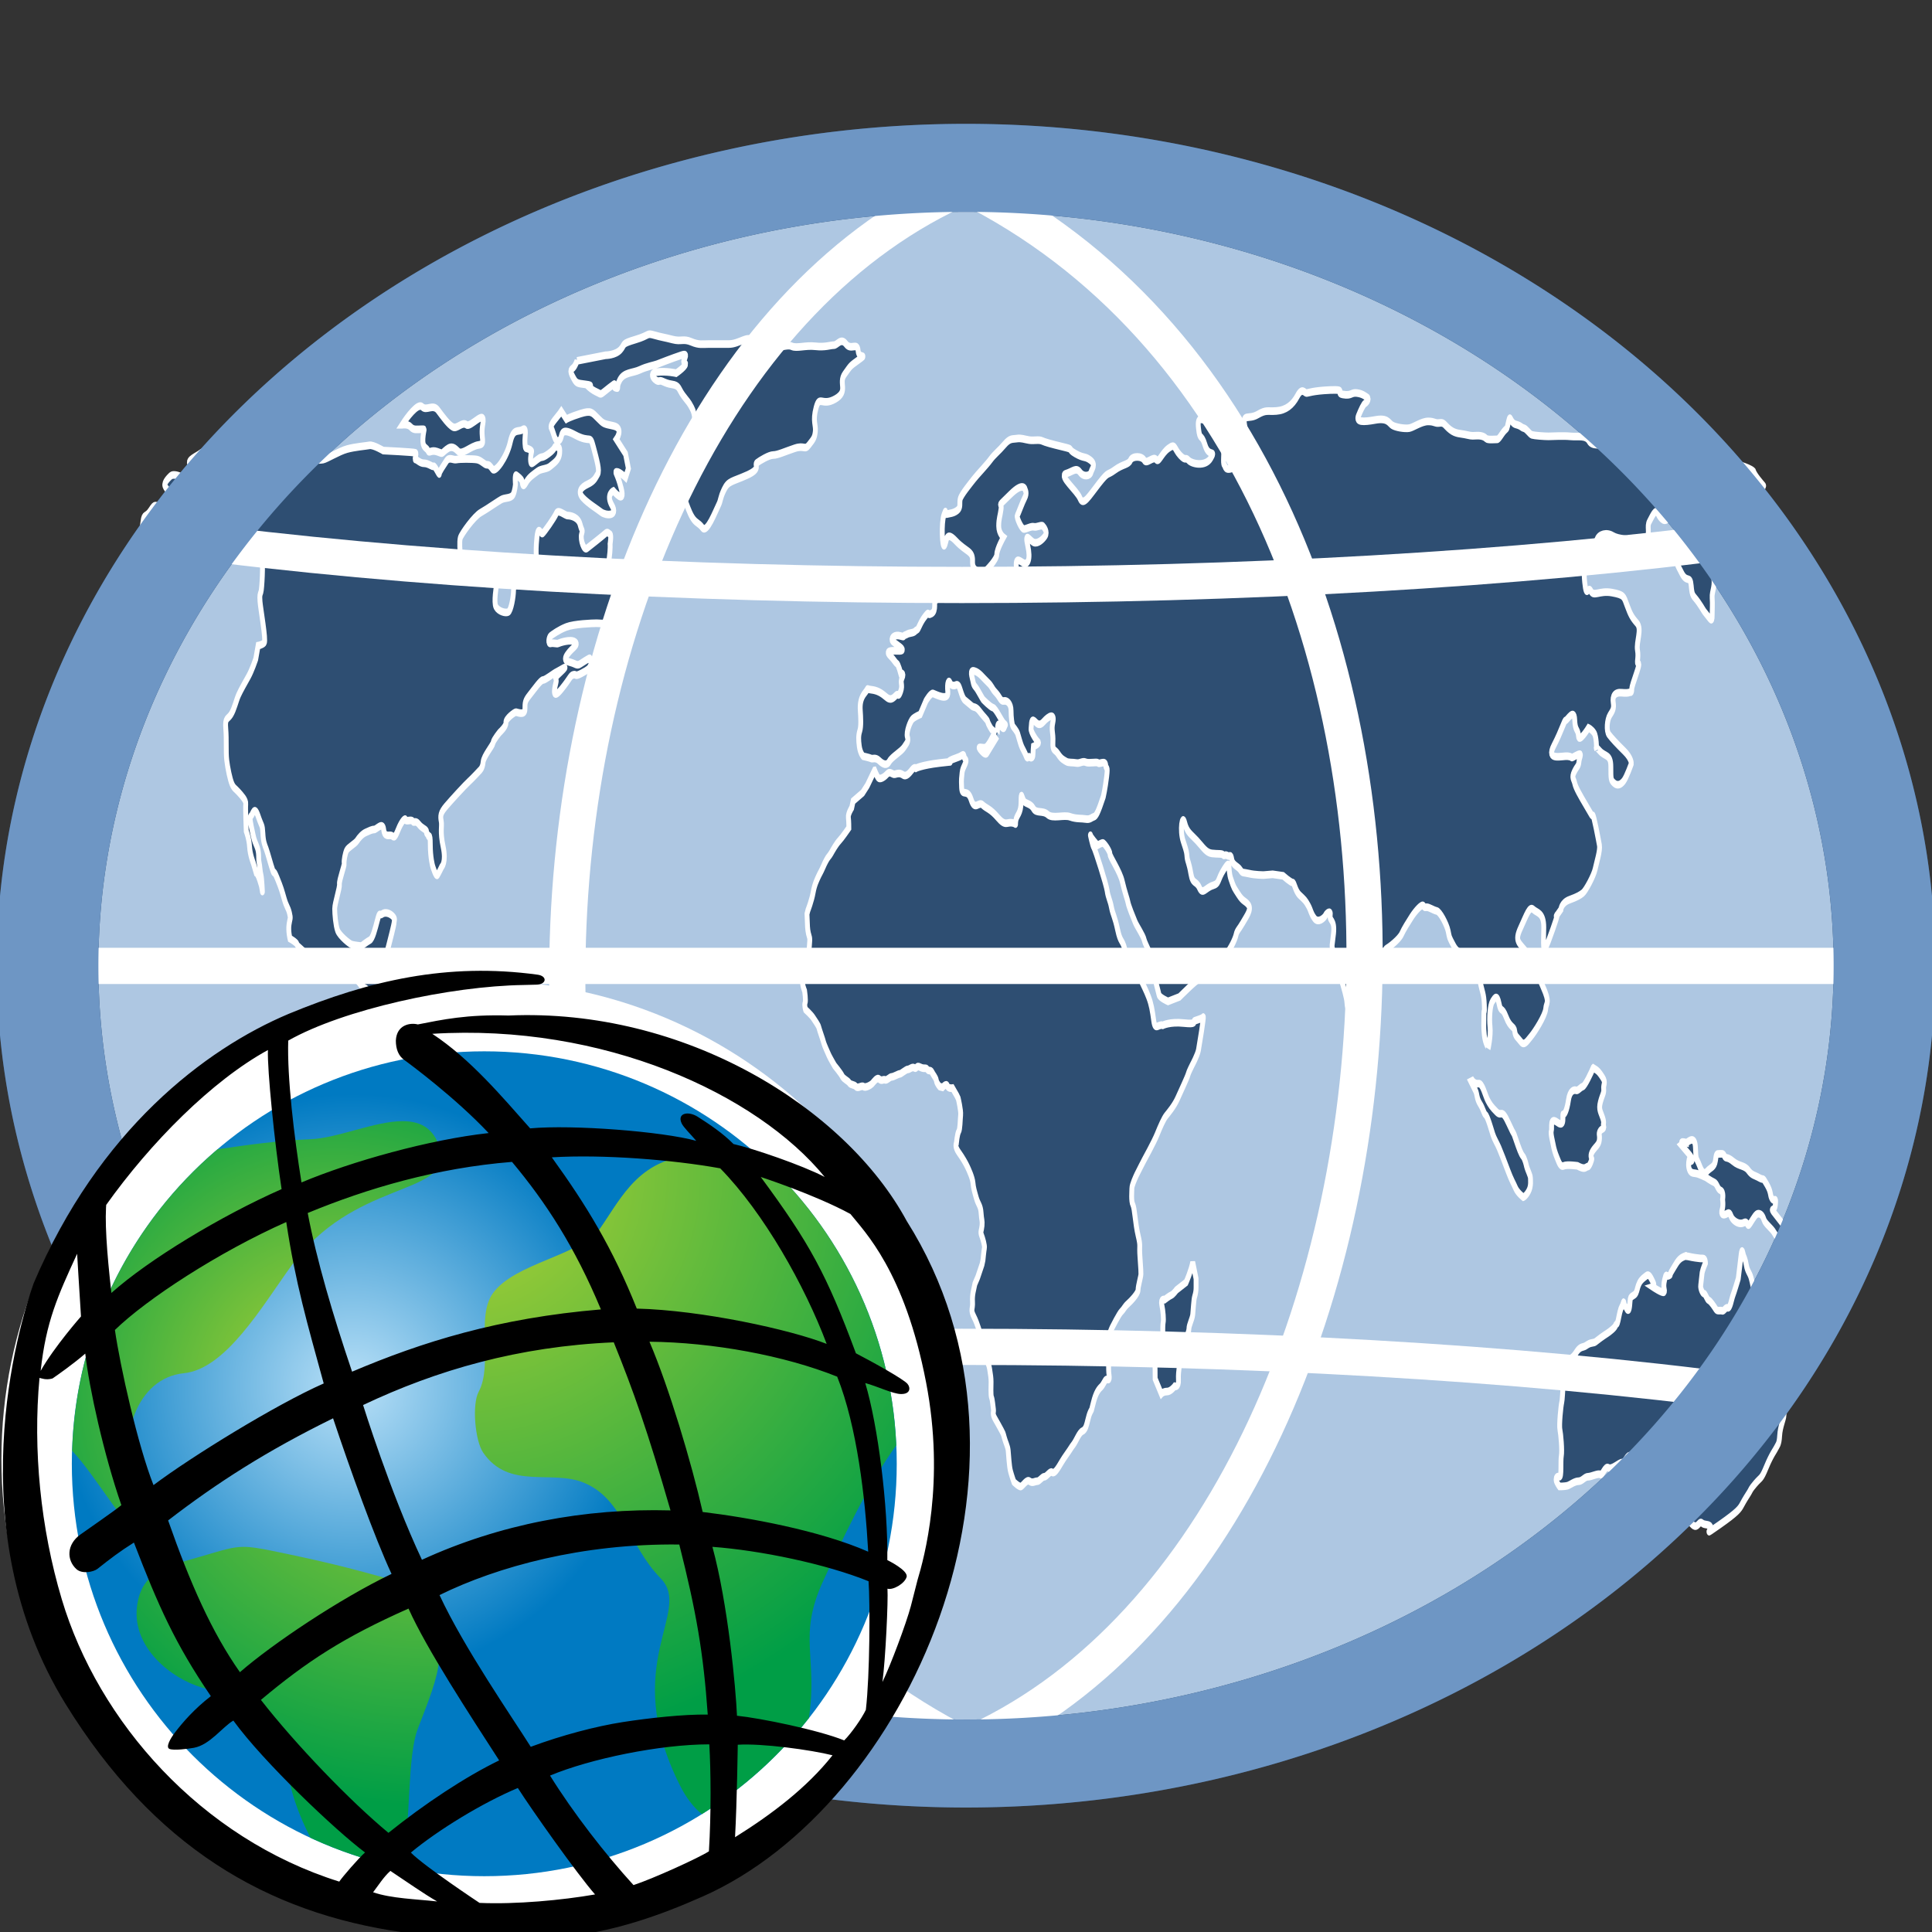 <svg height="24" width="24" xmlns="http://www.w3.org/2000/svg" xmlns:xlink="http://www.w3.org/1999/xlink">
<rect width="100%" height="100%" fill="#333333" stroke="none"/>
<radialGradient id="a" cx="236.692" cy="444.394" gradientUnits="userSpaceOnUse" r="75.696" spreadMethod="pad">
<stop offset="0" stop-color="#b9e0f7"/>
<stop offset="1" stop-color="#007ac2"/>
</radialGradient>
<linearGradient id="b">
<stop offset="0" stop-color="#b2d234"/>
<stop offset=".961" stop-color="#009e46"/>
<stop offset="1" stop-color="#009e46"/>
</linearGradient>
<radialGradient id="c" cx="232.48" cy="445.447" gradientUnits="userSpaceOnUse" r="92.866" spreadMethod="pad" xlink:href="#b"/>
<radialGradient id="d" cx="255.953" cy="439.385" gradientUnits="userSpaceOnUse" r="118.032" spreadMethod="pad" xlink:href="#b"/>
<radialGradient id="e" cx="264.607" cy="389.019" gradientUnits="userSpaceOnUse" r="156.016" spreadMethod="pad" xlink:href="#b"/>
<g transform="translate(0 -8)">
<g transform="matrix(.75 0 0 .75 -.001 9.498)">
<path d="m6.966 13.809a12.112 12.157 0 0 1 -12.112 12.157 12.112 12.157 0 0 1 -12.112-12.157 12.112 12.157 0 0 1  12.112-12.157 12.112 12.157 0 0 1  12.112 12.157z" fill="#aec7e2" stroke="#2e4e72" stroke-width="1.341" transform="matrix(1.256 0 0 1.087 22.465 -1.013)"/>
<g fill="#2e4e72" stroke="#fff" stroke-width="2.295" transform="matrix(.035 0 0 .055 2.351 3.538)">
<path d="m346.725 131.376l-3.377 4.501-2.25 2.251-4.501 2.475-.676 2.026c0 0-1.801 1.801-1.575 2.927.226 1.126.226 3.151.226 3.151 0 0-3.151 2.926-4.502 3.826-1.351.9-3.152 2.926-3.152 2.926 0 0-1.125 1.351-1.8 1.801-.675.449-1.8 1.8-2.701 3.151-.901 1.351-1.801 2.25-2.251 2.925-.45.675-1.801 2.251-2.476 4.727-.675 2.477-2.476 5.402-2.476 5.402l-.451 1.125c.226 3.827.225 4.502.676 5.853.45 1.35.901.899.45 3.826-.45 2.925-.45 4.051-.9 5.402-.45 1.349-1.801 3.825-2.25 4.952-.451 1.125.9 3.15.9 3.15 0 0 .676 2.927.225 3.602-.45.676.225 2.026.225 2.026 0 0 2.701 1.575 3.602 2.476.9.9 2.476 2.251 2.701 2.926.226.676 2.026 3.827 2.251 4.502.225.675 2.026 3.15 2.476 3.826.45.676 2.701 3.152 2.701 3.152 0 0 2.926 2.249 3.602 3.15.675.9 2.701 1.35 3.375 2.025.676.675 2.251.449 3.151 1.126.901.675 2.701-.451 3.602 0 .9.45 3.377-.45 4.052-.9.675-.45 2.25-2.025 3.376-1.351 1.125.674 1.8 0 2.701.225.899.225 2.25-.899 3.15-.899.901 0 3.151-.901 3.826-.901.676 0 2.927-1.352 3.828-1.352.899 0 2.025-.898 3.15-.449 1.125.449.675-.899 2.701-.225 2.026.674 2.701 0 3.376.674.676.676 1.577.002 2.252.902.675.899 1.8 1.574 2.025 2.475.224.901 1.575 1.802 1.575 1.802l1.351.224c0 0 1.802-1.35 2.251-.449.45.9 2.476.676 2.476.676l2.025 2.25.676.9c0 0 1.351 3.602 1.125 4.952-.225 1.35-.225 4.276-.9 4.951-.675.676-1.125 3.602-1.125 3.602 0 0-.901.9 1.125 2.701 2.026 1.802 3.377 3.376 4.052 4.275.676.901 2.477 3.378 2.7 4.953.226 1.575.676 2.475 1.577 4.501.9 2.026 2.025 2.251 2.25 4.503.226 2.25.675 2.251.45 3.825-.225 1.576-.9 1.801-.225 2.926.675 1.126 1.574 3.152 1.351 3.827-.225.675-.676 3.601-.676 3.601l-.45 1.351-2.025 3.828-1.351 2.024c-.45 1.575-1.35 3.151-1.125 5.402.224 2.251-1.125 2.25.675 4.5 1.801 2.252 2.7 4.728 3.826 6.754 1.126 2.025 1.801 4.051 2.025 5.401.226 1.351 1.126 1.802 1.576 3.602.449 1.801.675 2.7.675 3.826 0 1.125-.226 4.052.226 4.727.449.675.675 2.702.9 3.602.225.901-.676 1.126.675 2.702 1.351 1.575 2.251 2.475 3.151 3.601.9 1.126.675.675 1.351 2.251.675 1.575 1.575 2.477 1.801 3.826.225 1.35.449 4.726 1.125 6.302.675 1.576 1.575 3.152 1.575 3.152 0 0 2.477 1.575 3.377 1.35.899-.225 2.701-2.249 4.052-1.575 1.351.675 2.476 0 3.601 0 1.125 0 2.251-1.351 3.377-1.351 1.125 0 2.7-1.801 3.602-1.35.9.449 2.024-.452 3.15-1.577 1.126-1.124 1.801-2.024 3.826-3.825 2.026-1.801 1.801-1.802 3.151-2.927 1.351-1.126 2.702-3.602 4.277-4.052 1.575-.45 2.025-2.024 2.475-3.15.451-1.126.675-1.801 1.351-2.702.676-.899.225.228 1.351-2.7 1.126-2.927 2.478-4.051 3.603-4.727 1.125-.675 1.8-2.025 2.475-2.251.675-.226 1.801.675 1.351-1.351-.449-2.025 0-4.951-.449-5.626-.451-.677-1.127 1.574-.901-1.803.227-3.375 2.701-6.752 2.701-6.752 0 0 3.376-4.276 4.502-4.951 1.126-.675 1.35-1.35 2.927-2.251 1.574-.899 4.951-3.15 4.951-4.276 0-1.126 1.351-4.052 1.351-4.728 0-.675 0-1.35-.449-5.177-.451-3.825.449-2.926-.901-6.527-1.35-3.601-1.577-8.103-2.476-9.228-.901-1.126-.451-4.053-.451-4.952 0-.9 1.577-3.151 2.252-4.051.675-.901 3.601-4.503 3.601-4.503 0 0 4.501-5.176 6.077-7.651 1.576-2.477 3.151-4.727 4.276-5.627 1.126-.9 3.827-2.928 5.402-5.178 1.576-2.25 4.727-6.526 4.953-7.203.224-.674 2.024-2.925 2.024-2.925 0 0 2.476-2.927 2.927-4.502.449-1.576 2.699-10.354 2.249-9.904-.448.451-3.15.9-4.051 1.125-.899.226 1.352 1.125-5.177.676-6.526-.451-9.902.675-9.902.675-2.027-.451-3.602 1.8-4.278-1.351-.675-3.15-1.126-4.951-2.475-7.202-1.351-2.251-2.252-3.151-4.276-6.078-2.025-2.925-1.802-1.576-3.603-3.825-1.8-2.251-2.251-1.577-3.376-4.502-1.125-2.926-2.025-1.8-3.376-5.852-1.351-4.053-2.251-4.503-2.926-6.753-.676-2.25-1.575-2.927-2.026-4.952-.45-2.026-5.626-12.379-6.302-13.055-.676-.674-1.801-4.277-1.576-3.601.226.675 3.377 2.926 3.377 2.926 0 0 1.8-.676 2.476-.676.675 0 3.376 2.477 3.376 3.376 0 .901 4.729 5.178 5.853 8.329 1.125 3.151 2.478 5.402 2.701 6.302.223.9 2.476 4.502 3.377 5.853.899 1.351 3.825 4.051 4.275 5.402.45 1.351 4.728 5.852 4.728 8.778 0 2.926 2.024 6.752 2.25 7.652.226.9 4.276 2.027 4.276 2.027l5.403-1.351c0 0 8.102-5.178 9.003-5.178.899 0 8.104-3.376 8.104-3.376 0 0 2.925-2.7 4.95-4.275 2.026-1.576 4.277-4.501 4.728-5.853.449-1.351 1.35-1.575 3.15-3.602 1.801-2.026 4.277-4.051 2.702-5.402-1.576-1.35-2.477-.9-4.727-3.151-2.251-2.25-2.026-1.8-3.602-4.727-1.576-2.925.225-6.302-3.152-2.925-3.375 3.376-2.025 4.276-5.402 4.953-3.375.674-4.727 2.925-6.302.674-1.575-2.251-3.15-.9-4.052-4.277-.9-3.376-1.576-3.602-1.8-4.951-.224-1.351 0-1.351-1.801-4.728-1.8-3.376-.45-8.553.675-5.627 1.126 2.926 2.926 3.376 5.853 5.402 2.925 2.025 4.277 3.602 6.977 3.827 2.701.224 4.952 0 5.402.449.45.451.9-.224 2.026.225 1.126.451 1.574-.674 2.025 1.125.45 1.801 2.926 2.026 4.051 3.151 1.126 1.125 1.126.676 4.053 1.125 2.927.451 6.979.451 6.979.451l4.275-.226 4.952.449c0 0 3.603 2.026 4.502 2.026.9 0 1.125 2.477 3.376 3.827 2.251 1.351 2.701 1.575 4.051 3.151 1.353 1.576 1.126 2.251 2.926 3.826 1.802 1.577 4.729-.224 5.179-.898.448-.676 2.699-1.801 2.251 0-.451 1.8 2.249 1.124 1.574 5.402-.675 4.275-1.126 3.15 0 6.077 1.125 2.926 6.077 11.929 6.303 14.63.226 2.701 1.575 1.801 1.8 4.278.226 2.475 1.575 3.375 1.575 5.176 0 1.801 1.577 2.25 1.801 3.602.227 1.351 2.702.224 3.377 0 .676-.226 3.826-3.152 3.826-3.152 0 0 1.353-.449 1.126-2.701-.226-2.249 0-1.8 0-5.176 0-3.376-1.35-3.376-.675-6.751.675-3.376 2.475-5.403 2.926-6.978.45-1.575 2.251-4.276 3.15-4.502.9-.225 5.853-2.7 6.979-4.277 1.125-1.575 2.926-3.376 4.727-5.176 1.8-1.8 4.951-4.051 5.627-3.376.675.675.45.45 1.576.45 1.125 0 3.151.901 4.726 1.126 1.576.225 4.728 4.051 5.403 6.077.675 2.026.225 1.575 2.701 4.502 2.476 2.925 4.727 1.124 4.727 4.726 0 3.602 0 3.376 1.126 4.727 1.125 1.351 2.475-2.476 3.825-2.025 1.35.451 1.575-.45 2.7 3.151 1.125 3.602 1.8 3.602 2.027 7.203.224 3.601-.226.225-.226 3.15 0 2.927-.226 3.152.226 5.852.449 2.703 2.023 3.603 1.8 4.053 0 0 1.35-3.826.899-6.528-.448-2.7 0-6.526 1.126-7.651 1.125-1.127 2.252-2.251 3.151.675.901 2.925 1.351.675 3.376 4.051 2.027 3.377 3.827 2.7 4.052 4.276.225 1.576 1.353 1.802 2.926 3.151 1.576 1.351 2.926-.224 4.727-1.575 1.802-1.351 6.752-6.303 6.979-8.329.224-2.025 2.25-1.576-1.352-6.751-3.602-5.177-3.602-6.978-7.428-10.129-3.824-3.151-6.076-3.376-3.149-7.428 2.926-4.052 4.277-6.752 6.077-5.626 1.801 1.125 4.95.899 4.95 5.402 0 4.501-.9 9.453 2.251 4.051 3.151-5.402 4.728-8.553 3.826-7.651-.899.9 2.026-1.801 2.026-1.801 0 0 .226-2.026 4.053-2.926 3.825-.902 4.95-1.351 6.302-2.026 1.35-.676 5.177-5.178 5.852-7.203.675-2.026 2.476-5.627 2.026-7.202-.45-1.577-2.702-9.228-3.152-9.004-.449.226-.224.226-3.149-2.925-2.928-3.151-4.953-5.402-5.403-6.753-.45-1.351-1.576-1.576-.226-3.376 1.352-1.8 2.027-1.575 2.252-3.151.224-1.575 2.024-2.926-1.352-1.8-3.375 1.125-.9.451-3.826.226-2.926-.226-10.578 1.575-6.751-3.151 3.825-4.727 4.949-7.652 5.625-7.652.677 0 4.053-3.827 4.277-.226.226 3.601 1.575 2.7 1.801 4.951.226 2.251 4.727-2.475 4.727-2.475 0 0 1.575.45 2.7 1.575 1.126 1.125 1.126 4.727 1.126 4.727 0 0-.9-1.126 1.576.675 2.477 1.802 5.176.9 5.176 4.727 0 3.826 0 4.052 1.576 4.952 1.577.9 3.15.451 4.503-.675 1.35-1.125 3.6-5.177 3.6-5.177 0 0 .225-1.576-3.376-3.827-3.601-2.25-5.852-3.825-7.201-4.951-1.352-1.125-.901-4.501.448-5.853 1.353-1.351 2.026-2.026 1.576-3.826-.451-1.802.676-3.152 4.052-2.927 3.376.226 4.051-.224 4.051-.224 0 0 .677.449.677-.901 0-1.35 4.275-7.653 3.149-7.653-1.125 0 .228-1.575-.45-4.051-.675-2.477 2.251-6.302-.224-8.103-2.476-1.801-3.152-2.702-4.727-5.402-1.575-2.702-1.352-3.151-7.203-3.827-5.852-.675-8.553 1.351-9.904-.449-1.351-1.801-2.025 2.7-2.925-2.702-.9-5.402 1.351-9.004 1.351-9.004 0 0 3.601-2.25 4.5-3.826.9-1.576 4.501-2.251 7.43-1.125 2.926 1.125 7.201.9 10.804 1.577 3.601.674 3.376 2.925 5.177 0 1.8-2.928 0-4.277 1.35-5.853 1.352-1.576 2.926-4.052 4.051-2.477 1.125 1.577 3.379 3.151 5.18 1.125 1.8-2.025 2.475-2.25 2.475-2.25l.898.901c0 0 2.026-1.127 2.026.898 0 2.027 2.027 4.278.901 5.853-1.127 1.577-2.7 1.351-2.7 5.177 0 3.828 0 3.152 2.474 6.304 2.477 3.15 4.052.449 4.502 3.826.451 3.376.899 2.702 3.377 4.952 2.476 2.25 2.024 2.25 3.826 3.601 1.801 1.351 2.702 2.702 2.702.451 0-2.251.225-3.376 0-5.402-.227-2.025 1.801-3.602.448-6.978-1.35-3.376-.224-3.151-2.925-5.627-2.702-2.475-4.503.451-5.401-3.151-.901-3.601 4.275-5.177 5.627-5.627 1.35-.449 3.374-3.151 3.824-1.35.451 1.8-3.375 8.328 3.153 1.35 6.526-6.977 3.601-4.051 3.601-4.051 0 0 3.376-.45 4.051 0 .674.451 2.478-2.026 1.8-1.8-.675.226-7.2-3.602-7.2-3.602l-4.729-2.7c0 0 1.577-1.126 2.702-.9 1.126.225 1.352-2.251 2.478-2.477 1.125-.225 8.777 1.577 10.354 2.477 1.575.9 7.201 1.125 6.525.675-.675-.451-4.275-3.151-4.501-4.052-.224-.9-8.103-2.701-10.578-2.476-2.477.224-4.726.899-6.752.224-2.027-.675-4.952-2.476-6.528-2.476-1.575 0-21.382-3.826-22.282-3.601-.9.225-2.252 4.501-2.927 3.826-.675-.675-1.8-.676-4.953-1.576-3.149-.9-7.427-1.576-13.055-2.025-5.626-.45-9.451.45-11.027-1.351-1.576-1.8-4.951-1.125-8.778-1.351-3.826-.224-8.328 0-10.354 0-2.026 0-6.751-.224-7.877-.45-1.126-.226-2.476-1.801-3.826-2.025-1.352-.226-1.127-.675-3.827-1.125-2.701-.451-2.476-3.376-3.376-.901-.9 2.477-.451 1.801-1.801 2.701-1.351.901-2.701 2.701-3.602 2.701-.899 0-4.5.225-5.177-.225-.676-.45-1.801-.9-4.052-.9-2.251 0-2.251.224-5.177-.226-2.926-.45-5.177-.226-7.878-1.575-2.701-1.351-2.701-2.251-4.952-2.026-2.249.226-2.249-.45-5.402-.45-3.15 0-6.976 1.801-9.003 2.026-2.024.225-6.526-.226-8.102-.901-1.577-.675-2.026-2.25-7.879-1.576-5.852.676-9.228.676-8.103-1.125 1.126-1.8 2.476-3.601 3.151-3.826.676-.225 2.25-1.35 1.124-1.8-1.124-.451-2.25-1.125-4.95-1.351-2.702-.225-2.478.9-6.528.45-4.051-.45 2.251-1.575-6.076-1.35-8.328.226-10.354.9-11.254.9-.901 0-2.027-1.8-4.277.9-2.251 2.701-5.404 4.276-9.904 4.501-4.501.226-4.727-.45-9.002 1.125-4.277 1.575-6.979-.45-6.078 3.151.899 3.601 2.026 4.952 2.026 5.627 0 .675-2.026 5.177-4.501 2.476-2.478-2.701-6.979-13.28-4.953-6.077 2.025 7.202 6.526 9.679 2.251 10.804-4.276 1.125-3.828-.45-4.503-.901-.674-.45 0-3.601-.225-5.402-.226-1.8-.675-2.926-1.575-3.826-.899-.901-.676-2.251-2.476-2.701-1.801-.45-.225-1.351-3.151-1.351-2.926 0-5.401-1.801-4.726 2.251.674 4.051 1.349 1.351 3.149 5.177 1.8 3.826 5.177 1.125 2.702 3.826-2.476 2.701-9.003 1.801-10.579.676-1.576-1.126-1.125.45-4.053-1.576-2.926-2.026-2.024-3.602-5.4-2.026-3.376 1.576-4.502 4.502-5.853 3.376-1.351-1.126-4.501 1.575-5.627.226-1.126-1.351-5.628-1.351-6.527 0-.901 1.35-3.602 1.125-7.428 2.926-3.826 1.8-2.702.224-7.428 4.051-4.728 3.826-7.429 6.977-9.003 4.501-1.576-2.475-10.13-6.752-6.753-7.428 3.377-.675 4.952-2.025 6.753-.45 1.801 1.575 4.728 1.126 5.176 0 .45-1.126 2.477-2.251-.225-3.601-2.701-1.351-2.926-.451-7.202-2.026-4.277-1.576 0-1.125-5.853-2.026-5.852-.9-8.329-1.35-9.904-1.8-1.574-.45-3.826 0-6.076-.225-2.252-.225-3.826-.675-5.853-.45-2.025.225-3.15-.225-5.852 1.801-2.702 2.026-4.728 2.926-6.528 4.501-1.8 1.575-6.526 4.727-7.877 5.853-1.351 1.125-6.078 4.726-6.528 6.077-.45 1.351.45 2.476-1.351 3.376-1.801.9-3.601.9-4.952 1.125-1.351.225 0-2.026-1.351.225-1.35 2.251-.9 10.354.225 9.228 1.125-1.126.45-4.726 5.402-1.349 4.952 3.375 8.104 2.925 7.878 6.076-.225 3.151 3.376 2.926 3.826 3.602.45.674 2.701-.901 2.701-.901 0 0 4.952-3.151 4.952-4.726 0-1.576 3.151-5.177 3.151-5.177 0 0-2.252-1.125-2.252-3.376 0-2.25.677-2.927 1.126-5.178.45-2.25-2.476.001 4.277-4.277 6.751-4.276 7.202-1.349 7.202-1.349 0 0 .899.9-.226 2.25-1.125 1.351-3.151 4.953-3.601 5.402-.451.451 2.026 4.052 3.15 4.052 1.126 0 3.377-.901 4.728-.676 1.351.226 3.601-.674 4.276-.224.676.45 2.251 1.8 1.125 2.926-1.125 1.125-3.602 2.475-5.401 2.026-1.802-.449-4.503-3.602-2.927.9 1.576 4.502-.225 5.627-1.576 5.402-1.349-.225-4.276-2.475-3.826.901.451 3.375-2.925 5.626-3.601 5.626-.676 0-2.025-.225-2.025-.225 0 0-2.027-.226-3.151-.226-1.126 0-3.377 1.125-4.052 2.026-.676.9-1.576.226-2.701.226-1.125 0 0-1.351-2.251-1.801-2.25-.45-3.601-.9-4.951 0-1.351.9-3.376 1.35-4.277.675-.9-.675.451-2.252-1.351-1.35-1.8.9-3.151 3.376-3.826 3.602-.675.224 2.026 0-.675.224-2.701.226-3.826.902-5.177 1.351-1.351.451.45 3.151-2.026 4.051-2.476.9-.674-1.125-3.151.9-2.476 2.027-2.927 3.827-3.826 4.052-.901.226-.675.675-2.701.9-2.026.225-1.8.45-2.927.675-1.125.225.226.676-2.25.225-2.477-.45-4.277.451-3.827 1.351.45.9 8.778 3.376 2.476 3.151-6.302-.225-4.276.9-2.926 1.8 1.351.9 2.025 1.8 2.701 2.026.676.225 1.8 2.927 1.8 2.927 0 0 1.801-.226.676 1.35-1.125 1.576.45 2.026-.676 4.052-1.125 2.026-1.125.675-2.025 1.125-.9.449-2.251 2.026-4.728.675-2.476-1.351-4.275-2.026-7.202-2.25-2.926-.226-.901-.675-2.926.899-2.026 1.577-2.476 3.377-2.25 5.402.225 2.025.45 4.727-.226 6.078-.675 1.35-.675 2.701-.226 4.727.451 2.025 1.802 2.927 1.802 2.927 0 0 3.151.449 3.826.675.675.225 2.026-.45 3.826.674 1.801 1.126 3.602 1.577 4.727.226 1.125-1.35 5.627-2.926 6.979-4.276 1.35-1.351 2.25-1.8 1.575-3.151-.675-1.351 1.351-4.727 2.476-5.402 1.125-.675 3.601-1.351 3.601-1.351l2.701-4.051c0 0 2.251-2.477 3.376-2.251 1.125.225 7.427 2.477 6.978-.449-.45-2.927.45-3.827 1.125-2.702.675 1.125 2.476.675 2.476.675 0 0 .9-.449 1.575.226.675.674 1.575 3.602 2.926 4.276 1.351.676 2.476 1.351 3.377 1.8.9.451 1.801 0 3.602 1.576 1.8 1.576 3.601 2.477 3.825 3.151.227.675 1.802 2.251 1.802 2.251 0 0 1.575.45 1.125 1.351-.45.9-2.7 3.602-3.826 4.051-1.126.45-4.051-.451-2.926.45 1.124.9 2.701 2.026 3.376 1.35.676-.675 4.951-5.177 4.951-5.177 0 0-.225.225 0-1.126.226-1.349 0-2.925 1.126-2.25 1.125.676 1.801 1.576 2.251.676.45-.901.9-.45-.226-1.125-1.126-.676-3.826-4.502-5.177-4.727-1.351-.226-4.728-2.477-4.728-2.477 0 0-.674-.675-2.25-2.475-1.576-1.801-2.025-1.351-2.477-2.927-.449-1.575-1.801-3.601.676-3.151 2.477.45 4.051 2.025 6.302 3.376 2.251 1.351 1.802 1.8 3.827 3.151 2.025 1.351 2.252 2.702 3.826 2.477 1.575-.225 3.377.9 3.377 2.926 0 2.026.449 4.276.899 4.727.451.451 1.8 1.351 2.251 2.251.45.9 1.351 3.151 2.025 4.051.676.9 1.351 1.576 2.026 2.702.675 1.125.9-.226 1.575.225.676.45 1.576.224 1.576-.676 0-.9.224-2.476.224-2.476 0 0 3.153-.9 2.253-1.351-.901-.45-3.603-3.151-3.377-4.051.225-.9 0-2.7 1.124-2.475 1.126.224 2.252 2.25 4.728.449 2.476-1.801 5.402-2.701 4.501 0-.899 2.701.227 3.15 0 6.077-.224 2.927.902 2.026 2.478 3.602 1.575 1.576 2.7 1.802 3.825 2.251 1.126.451 2.926.226 4.728.451 1.801.225 2.926-.676 4.502-.225 1.574.45 5.176-.226 5.852.225.676.45 3.377-.9 3.601.675.225 1.576 1.126-.225.451 3.376-.675 3.601-1.576 6.077-1.576 6.077-2.476 4.727-3.376 5.853-4.502 6.078-1.124.225-1.8.9-3.825.675-2.026-.226-4.502 0-7.428-.675-2.926-.676-8.329.675-10.579-.676-2.251-1.35-5.402-.225-6.754-1.8-1.35-1.576-3.6-1.351-4.501-2.251-.9-.9-1.35-3.375-1.35.226 0 3.602-2.026 3.826-2.476 5.627-.451 1.8.674.9-1.802.675-2.476-.226-3.151 1.125-6.752-1.575-3.602-2.701-5.402-2.701-7.202-3.827-1.802-1.126-3.602 2.025-5.402-1.575-1.801-3.602-4.277-.676-4.502-3.602-.225-2.927 0-2.7.225-4.501.227-1.801 2.701-3.376 1.576-4.051-1.126-.675-.226-1.801-1.801-1.125-1.576.675-3.826.9-5.627 1.575-1.801.676 4.051 0-4.727.676-8.778.675-11.255 1.575-11.255 1.575 0 0-.675-.45-1.801.45-1.125.9-2.701 2.251-4.276 1.576-1.575-.676-2.476-.451-3.826-.225-1.351.225-2.25-1.125-3.826 0-1.576 1.124-3.376 1.575-4.052 1.124-.677-.456-1.803-2.256-1.803-2.256z"/>
<path d="m497.305 279.479c-.675 2.477-3.151 6.077-3.151 6.077l-4.503 2.251c0 0-1.573 1.351-2.475 1.576-.9.224-3.151 1.351-3.151 1.351 0 0-2.025-.451-1.351 1.574.675 2.026.901 4.503.675 5.177-.224.676-.224 2.027-.224 3.828 0 1.8-.675 4.05-1.801 4.5-1.125.451-2.251.901-2.026 2.477.226 1.576.226 6.302.226 6.302l2.927 4.502c0 0 .9-.675 2.701-.675 1.799 0 3.601-1.574 3.601-1.574 0 0 2.027.448 1.8-2.026-.225-2.477.902-5.402.675-6.078-.224-.675 2.027-3.602 2.027-4.276 0-.676 2.251-3.825 2.251-4.952 0-1.125 1.575-2.926 1.8-4.275.225-1.352.45-4.502.9-5.402.451-.9.676-1.801.676-2.701 0-.9 0-2.701 0-2.701z"/>
<path d="m673.544 309.866c-.675.899-1.125 10.579-1.575 11.704-.45 1.125-1.351 6.978-.899 8.327.449 1.352 1.124 6.303.675 7.879-.451 1.575.225 6.527-.902 6.302-1.124-.226-1.573.226-1.573.9 0 .676 1.573 2.025 1.573 2.025 0 0 2.703.001 3.828-.225 1.125-.225 3.376-1.351 5.177-1.351 1.801 0 2.927-1.351 4.501-1.351 1.576 0 4.953-1.124 5.853-.675.9.449 2.25-2.701 3.826-2.025 1.576.675 4.953-1.576 6.528-1.576 1.574 0 2.251-2.477 4.052-2.025 1.8.45 5.177-.9 6.753-.227 1.573.677 4.051-2.25 5.176 0 1.126 2.252 4.503 3.152 4.503 4.277 0 1.125-.228 3.602-.228 3.602l2.702-.226c0 0 4.275-2.701 4.952-2.701.675 0 2.251-2.25 2.251-1.124 0 1.124-1.352 3.602-1.801 4.726-.45 1.126.449 2.477.449 2.477 0 0 2.253 1.125 1.352 3.15-.901 2.026.224 1.577 0 3.151-.226 1.576 0 .9.898 1.8.902.901 2.479 2.479 3.828 2.252 1.352-.226 1.8-1.575 2.926-.9 1.125.675 3.375.225 4.05 1.126.678.899-4.275 3.15 4.278-.675 8.553-3.828 9.451-4.728 10.577-6.079 1.129-1.35 2.479-2.7 3.377-3.601.901-.9.227-.675 2.926-2.701 2.701-2.025 2.701-1.125 5.179-4.952 2.476-3.825 4.275-5.176 4.727-5.852.45-.676 1.35-.9 1.575-3.603.225-2.7 2.025-5.176 2.025-6.076 0-.899.675-2.249.45-3.826-.225-1.576.901-3.825-.45-6.076-1.351-2.252.675-3.15-1.351-4.053-2.026-.9-3.376-.449-3.826-2.025-.451-1.576-2.252-1.351-2.927-5.627-.675-4.276-3.376-4.728-3.376-4.728 0 0-2.701-1.125-2.026-1.574.677-.451.901-3.603.677-4.503-.226-.9-.226-2.926-.9-4.275-.675-1.352-1.126-3.151-1.801-4.728-.675-1.575-1.8-2.026-2.251-3.826-.451-1.8-1.126-2.477-1.35-2.926-.227-.45-.678-2.7-1.126-.226-.45 2.476-1.352 7.202-1.352 7.202 0 0-1.801 3.828-2.476 4.953-.675 1.124-1.35 4.051-2.475 3.825-1.126-.225-1.803 1.127-2.701.9-.901-.226-2.251.226-2.926-.449-.675-.676-2.476-2.476-3.377-2.702-.9-.224-1.575-2.024-2.251-2.024-.677 0-1.801-1.577-1.575-2.477.224-.9.449-2.925.675-3.826.224-.9 1.576-2.927 1.576-2.927 0 0 0-1.35-1.126-1.35-1.125 0-1.351 0-3.827-.226-2.475-.226-3.149-.45-4.052-.45-.898 0 .902-.45-1.575.225-2.475.677-3.601 2.477-5.177 4.053-1.573 1.575-.224 1.124-1.573 1.575-1.353.451-1.126-1.126-2.027 1.351-.901 2.476.451 3.15-.227 3.601-.675.451-5.4-1.575-5.4-1.575 0 0 1.125-.226.224-1.351-.899-1.126-1.8-2.7-3.149-2.025-1.353.675-2.479 1.126-3.377 2.251-.901 1.125-.901 2.025-1.576 2.925-.675.9-2.475.9-2.701 1.801-.225.901-.225 3.151-.899 3.376-.675.226-.9-.898-1.575-1.124-.675-.225-.451-2.026-.9-.9-.45 1.125-.9.899-1.575 2.7-.677 1.801-.901 3.377-1.576 3.602-.675.226 0 .45-2.027 1.576-2.024 1.125-2.475 1.125-5.4 2.476-2.925 1.351-2.25 1.351-4.276 1.575-2.025.226-2.477.901-3.827 1.126-1.352.225-2.25.449-3.602 1.8-1.35 1.351-2.475 1.8-3.375 2.026-.9.226-1.805 1.127-1.805 1.127z"/>
<path d="m686.823 220.958c-.899 1.352-3.825 5.402-4.95 5.628-1.126.224-2.252 1.351-3.152 1.125-.9-.226-2.926 0-3.601 2.926-.675 2.926-1.801 4.502-2.478 4.276-.675-.225 1.125 4.276-2.7 2.477-3.825-1.801-2.475 1.576-2.926 2.477-.45.899.675 3.376.9 4.276.227.9.9 2.476 1.801 3.825.9 1.351 1.575 2.926 3.151 2.478 1.576-.452 6.526 0 6.526 0 0 0 1.803.675 2.927.675 1.125 0 1.351-.45 2.025-.45.674 0 2.025-2.252 1.801-2.476-.225-.227-.899-.901.45-2.252 1.351-1.351 2.926-1.8 3.152-3.376.225-1.575-.45-1.575.225-2.477.675-.9 2.25-.673 1.801-1.575-.451-.9.449-.675-.451-2.477-.899-1.8-2.026-2.476-1.126-4.727.901-2.25 1.803-2.701 1.577-4.051-.226-1.352 1.125-1.801-.451-3.377-1.574-1.574-2.25-2.025-3.376-2.477-1.125-.448-1.125-.448-1.125-.448z"/>
<path d="m730.939 243.467c.902-.225 4.052-2.476 4.278 1.576.225 4.051.448 2.925 1.801 5.176 1.35 2.251 2.248 2.928 3.824 1.802 1.575-1.127 3.376-1.127 3.826-3.151.451-2.026.451-2.026 1.801-2.026 1.353 0 1.801-.225 2.479.677.674.898 1.122-.002 4.05 1.574 2.926 1.576 5.401 1.124 7.204 2.701 1.801 1.575 2.701 1.352 5.176 2.251 2.476.9 1.35-.45 3.601 2.026 2.252 2.475 1.353 3.15 2.476 4.276 1.125 1.125 2.027-.901 1.576 1.8-.451 2.701-3.601 0 1.126 3.825 4.726 3.828 5.402 4.504 6.976 5.628 1.577 1.126 2.702 2.477 1.353 2.477-1.353 0-5.628 0-6.077-.676-.451-.675-2.476-1.126-3.828-2.701-1.349-1.574-4.275-2.701-4.949-4.051-.677-1.352-1.577-1.801-2.702-1.801-1.125 0-2.25 1.35-3.827 2.926-1.576 1.575-.898-.899-2.926-.225-2.027.676-4.275-.226-5.402-1.126-1.126-.9-.899-2.25-2.699-1.575-1.803.675-2.926.225-2.251-1.125.675-1.352.224-3.152.224-3.152 0 0 .677-2.251-.898-2.7-1.576-.449-1.576-2.025-3.152-2.477-1.577-.449-4.051-1.575-4.051-1.575 0 0-.225 0-.901-.225-.675-.226-.675-.226-2.476-.675-1.8-.451-3.152-.002-4.051-1.126-.902-1.125-.451-2.701-.451-2.701 0 0 3.601.45 0-2.251-3.601-2.7-3.601-2.7-3.601-2.7 0 0 .448-.226.224-.676-.227-.452 2.247 0 2.247 0z"/>
<path d="m629.653 224.784c0 0 1.125 1.127 2.926.901 1.8-.226 3.149 3.601 4.277 4.951 1.124 1.351 1.801 2.026 4.276 3.602 2.475 1.575 2.25-1.351 5.627 3.376 3.376 4.726 1.8 1.801 3.376 4.726 1.575 2.929 2.476 4.503 3.376 5.18.899.675 1.576 2.474 1.802 3.15.224.675 1.799 2.7 1.799 3.376 0 .675.451 2.476-.899 4.051-1.351 1.576-2.477 1.801-2.477 1.801 0 0-2.701-1.351-3.601-2.701-.901-1.35-2.025-2.476-3.602-5.176-1.575-2.702-3.376-5.628-4.276-6.978-.9-1.352-2.251-2.703-2.926-4.052-.675-1.352-2.476-5.402-3.376-5.853-.9-.451-1.126-1.8-2.702-3.376-1.574-1.576-1.35-2.926-2.025-3.826-.675-.9-2.25-2.928-2.25-2.928z"/>
<path d="m191.868 400.35c-1.576-.9-4.952-2.476-6.077-3.376-1.125-.9-4.501-5.854-4.501-5.854l-2.477-4.727c0 0-2.925-3.601-2.25-4.951.675-1.351 2.026-2.251 2.026-2.926 0-.675 1.35-2.477.224-3.151-1.125-.676-1.125-.9-1.801-2.926-.675-2.025-.675-3.828-1.575-4.277-.901-.449-1.576-3.376-2.476-3.601-.9-.226-1.801-1.801-1.801-1.801l-1.351-18.232c0 0-.451-8.327-.9-10.129-.451-1.8.675-5.626-.451-9.003-1.125-3.376.226-7.427-.45-8.778-.675-1.351.45-5.176-.225-8.777-.675-3.601 2.701-8.103 0-9.453-2.701-1.352-.675-3.377-2.926-3.377-2.25 0-3.826-1.126-5.852-2.7-2.026-1.576-5.853-4.503-6.978-5.629-1.125-1.124-4.727-4.051-5.852-4.951-1.125-.9-2.251-4.727-3.151-5.853-.9-1.124-1.35-4.5-2.701-6.526-1.351-2.025-3.151-5.401-3.602-6.077-.45-.675-5.402-6.527-5.402-6.527l.45-3.601c0 0 3.376-2.026 2.926-2.701-.45-.676.226-1.352-1.351-2.701-1.576-1.352-1.351-3.828 0-4.952 1.351-1.127 3.376-4.728 3.376-4.728l3.376-5.626c0 0 2.702-2.928 2.702-4.953 0-2.025 3.826-3.375 1.575-5.176-2.251-1.802-1.125-3.377-1.801-4.728-.676-1.35-.225-2.25 1.801-3.601 2.026-1.351 5.627-6.302 5.627-6.302 0 0 2.701-.676 3.376-.676.675 0 1.801-7.204 3.827-2.477 2.026 4.727 2.701 2.251 2.026 5.627-.676 3.376.9 2.702 1.8 1.802.9-.902-.451.675 1.35-3.378 1.8-4.051 1.126-5.401 2.251-4.275 1.125 1.126 1.575 1.351 3.601 2.026 2.025.675 2.701.449 3.375 1.8.675 1.351.451-.45 4.277.226 3.826.676 9.228-1.351 8.553.899-.675 2.251-2.026-.225 1.125 2.251 3.151 2.477 3.602 2.926 5.402 3.377 1.8.45 3.376.225 6.078 2.926 2.701 2.7 3.376 2.926 4.051 4.275.675 1.352 1.8.451 2.926 1.801 1.125 1.352 2.701 1.352 4.276 1.352 1.575 0 0-1.352 2.476.45 2.477 1.8 4.277 2.024 5.402 5.626 1.125 3.604 3.376 3.377 1.575 6.979-1.8 3.602-5.401 5.177-3.826 4.952 1.575-.226 4.502-1.577 5.402-1.351.9.224 1.35-.675 2.701 0 1.351.675 1.576-.9 1.351.675-.226 1.576-.226 0-.226 1.576 0 1.575-.45-1.576 2.251-.9 2.701.675 1.125-1.352 4.276 1.575 3.152 2.927 3.152 2.027 4.276 3.602 1.126 1.574 2.251-.899 2.927-.225.676.674 2.701.224 4.727.675 2.026.449.675-1.35 3.827.675 3.15 2.025 6.302 1.35 6.977 3.151.675 1.8 2.477 1.125 3.376 2.251.899 1.126 1.35-.451 2.251 1.126.9 1.574 3.602 1.124 3.151 2.699-.451 1.577.674.676.224 2.926-.449 2.253-2.026 5.854-3.375 6.753-1.351.901-1.35 2.026-2.251 3.151-.9 1.127-.675-1.125-1.801 2.026-1.125 3.152-.9 3.602-1.8 6.527-.9 2.925-.225 0-.9 2.926-.675 2.926-.225 4.727-.9 8.104-.675 3.375-.45 3.376-.9 5.852-.45 2.476 1.125-1.124-.901 4.051-2.025 5.178-2.25 4.951-2.925 7.203-.676 2.252.225.45-2.251 1.801-2.476 1.352-1.125.9-4.052 1.801-2.925.9-6.527 1.802-7.652 2.026-1.125.224-5.627 1.575-4.276 4.275 1.351 2.702 1.351 3.152 0 6.529-1.351 3.375-3.376 4.502-3.376 6.076 0 1.575-.901 3.15-1.125 4.276-.226 1.126 2.025-1.126-.675 2.251-2.701 3.376-2.926 2.476-3.827 4.502-.9 2.025 0 .449-.9 2.025-.9 1.575-3.151 2.25-3.151 2.25 0 0 .224 1.126-.676.676-.901-.449-.675.225-4.052-.676-3.376-.9-3.826-3.149-4.276-1.575-.45 1.575.225 2.477 2.251 4.052 2.025 1.576 5.402 2.025 4.501 3.602-.9 1.576-.9 1.576-1.575 2.476-.676.901.9.225-.676.901-1.575.675-2.476 3.602-3.151 3.602-.675 0-1.126 1.125-2.026.675-.9-.451-3.15-2.026-3.601-1.126-.45.899-1.351-1.126-1.126 2.025.226 3.151.676 4.952-.45 5.628-1.125.675-3.827 0-3.827 0l-.45-1.126-1.575.45c0 0-.675 2.701.45 3.151 1.125.45.9.899 2.025 2.25 1.126 1.351.451 3.827.451 3.827 0 0 0 .676-1.125 1.801-1.125 1.125-1.576 2.026-1.801 2.701-.226.675-1.576 3.602.45 3.376 2.025-.226 3.602-1.351 3.602 2.251 0 3.601.9 2.702-.225 5.177-1.126 2.476-2.026 2.701-2.251 4.951-.224 2.251.226 2.476.676 3.827.45 1.351 1.576.675.45 1.351-1.123.675-4.499.001-4.499.001z"/>
<path d="m133.796 217.132l-1.575-2.25c0 0-.675-1.352-1.801-1.576-1.126-.224-3.602-3.151-3.602-3.151 0 0-1.125-.9-1.125-2.475 0-1.576-.901-4.051-.226-6.752.676-2.7.901-6.077.676-6.978-.226-.9 1.125-1.125-.45-2.026-1.576-.9-4.727-1.125-6.753-1.125-2.025 0-4.502.676-4.952.9-.45.225 2.476-6.752 2.926-7.877.45-1.125 2.476-6.078 2.476-6.752 0-.676.675-.901-.675-1.8-1.35-.901-3.601-1.351-4.952-.676-1.35.676-1.125-.9-2.25 1.8-1.125 2.702-2.251 5.628-3.602 6.078-1.35.451-4.051 1.801-4.051 1.801 0 0-3.376-.225-4.502-.45-1.125-.225-5.852-2.701-6.752-4.276-.9-1.576-1.35-4.953-1.35-6.527 0-1.576 2.475-6.302 2.25-7.428-.225-1.125 2.477-5.627 2.251-6.303-.226-.675.45-2.926 1.125-3.826.675-.9 4.052-2.026 4.952-2.926.9-.901 2.476-2.025 4.051-2.476 1.575-.451 2.927-.9 4.052-.9 1.125 0 4.051-2.476 4.501 0 .451 2.475 2.477 1.575 3.602 1.8 1.125.226 1.351 1.351 3.151-1.575 1.801-2.927 3.601-3.827 3.601-3.152 0 .676 2.926-.224 3.376.451.45.675 1.351-.451 2.926.9 1.576 1.351 3.826 1.576 3.601 2.25-.225.675.9.675.9 1.351 0 .675.901-1.576.901 2.475 0 4.052 1.125 6.528 1.125 6.528 0 0 1.575 3.377 2.25 2.701.675-.675 2.025-2.475 2.025-2.475 0 0 2.251-1.351.676-6.078-1.576-4.726-.45-6.077-.9-7.653-.451-1.576-.451-2.477 2.25-4.502 2.701-2.025 9.228-6.527 10.804-7.427 1.575-.9 5.176-3.376 5.176-3.376 0 0 1.35-.675 1.576-2.476.225-1.8 4.501-4.952 4.727-5.852.226-.9 3.152-3.15 3.152-3.15 0 0 3.15-1.802 2.925-2.926-.225-1.125 4.052-3.15 4.727-3.15.675 0 4.277 1.124 4.277-.902 0-2.025 0-2.476 2.251-4.276 2.25-1.8 5.176-4.502 6.302-4.502 1.125 0 4.952-2.024 6.527-2.475 1.576-.451 6.528-2.702 2.026 0-4.502 2.7-1.576 1.125-2.476 3.376-.899 2.25-1.576 5.177 2.701 1.8 4.277-3.376 4.051-4.052 5.627-4.276 1.576-.225.45.675 3.826-.451 3.377-1.125 3.602-1.575 3.602-1.575 0 0 1.576-1.351.675-2.025-.9-.676.901-1.576-2.476-.226-3.376 1.351-3.151 1.576-5.402.9-2.25-.675-5.627-.451-3.151-2.702 2.476-2.25 5.627-2.926 3.601-3.826-2.025-.9-7.202.226-7.877.45-.676.225-2.251-.225-3.602 0-1.35.225-.9-1.799 0-2.25.901-.451 3.827-1.802 7.428-2.702 3.601-.9 12.38-1.125 14.405-1.125 2.025 0 4.726.451 6.302-.675 1.575-1.125 4.727-2.925 5.177-3.827.451-.9 2.251-2.25 2.251-2.25 0 0 2.025-2.026.9-2.926-1.125-.9-2.251-2.926-3.151-2.476-.9.45-.224 3.152-2.025.225-1.801-2.925-1.576-3.376-2.476-4.051-.9-.675-1.801-.226-1.125-3.376.675-3.151.45-4.502.45-4.502 0 0 .675-2.7 0-2.925-.676-.226-1.125-.9-2.25-.226-1.126.675-7.428 3.827-8.778 4.502-1.351.675-3.152-2.701-2.477-4.276.676-1.577.225-.676-.675-2.926-.9-2.251-4.501-2.702-5.852-2.702-1.351 0-4.501-2.026-5.402-.675-.9 1.35-5.626 5.626-6.528 6.077-.9.451-2.25-3.826-2.925 3.151-.676 6.979 2.476 9.004-1.125 9.454-3.601.45-6.753 2.475-6.753 2.475 0 0-2.925.226-2.925 2.026 0 1.802-1.125 6.077-2.477 6.527-1.35.451-4.727-.224-5.852-1.575-1.125-1.351.225-6.302.225-6.302l2.026-2.026c0 0-14.405-2.25-14.181-3.151.226-.9-4.276-2.475-4.726-3.826-.45-1.351-.676-4.277-.225-5.402.45-1.125 6.527-6.527 9.678-7.652 3.151-1.126 8.553-3.601 10.129-4.052 1.576-.45 4.276-.225 5.177-1.35.9-1.126 1.125-3.151 1.125-3.151 0 0-.45-3.152.45-2.702.9.451 2.476 1.126 2.701 1.801.226.675.226 2.251 1.801.449 1.576-1.8 3.602-2.476 5.402-3.375 1.801-.901 4.501-.675 6.078-1.575 1.575-.9 4.276-1.801 4.501-4.052.225-2.25-.675-1.575-1.801-1.801-1.125-.224.45.226-3.376 2.026-3.827 1.8-2.701.45-5.402 1.8-2.701 1.351-2.927 1.576-3.151.451-.226-1.126.45-2.926.45-2.926 0 0 .226-.226-1.35-.675-1.576-.45-1.576.225-1.801-1.8-.225-2.026 1.125-4.952-1.125-4.052-2.251.9-4.276-.675-5.852 3.826-1.576 4.501-6.978 9.229-8.329 8.103-1.35-1.125-1.575-1.351-2.701-1.351-1.126 0-2.701-1.35-4.727-1.575-2.026-.225-8.104-.225-9.678 0-1.576.226-3.376-.9-4.728.451-1.35 1.35-3.375 3.151-3.375 3.827 0 .675-2.026-2.477-2.701-2.251-.675.225-2.477-.9-4.501-.9-2.026 0-3.377-1.126-4.051-1.126-.675 0 .674-1.801 0-2.026-.675-.224-15.307-.675-15.307-.675 0 0-4.726-1.8-6.526-1.575-1.801.225-6.752.449-10.58 1.125-3.827.675-9.454 2.926-11.254 3.151-1.801.226-5.852.226-6.527-.9-.676-1.125.225-.9-.676-1.125-.9-.224-.224-.675-2.25-2.25-2.026-1.576.901-2.926-3.151-2.926-4.051 0-6.527-.226-10.128 0-3.602.225-11.029 2.025-11.929 1.8-.9-.225-8.103 1.126-9.229.451-1.125-.676-6.753 2.475-7.877 2.25-1.125-.225-5.402.226-6.527.901-1.126.676-6.528 2.025-4.727 3.151 1.8 1.125 1.575 2.25 1.8 2.926.226.675-1.8 2.25-1.8 2.25 0 0-.451 0-2.926-.9-2.476-.901-5.177-1.35-6.303-.675-1.125.675-3.151 2.027-2.701 2.927.451.9 3.601 2.926 4.052 2.25.45-.675 1.576-2.025 2.926-1.8 1.351.226 3.377-.9 1.576 1.351-1.801 2.25-3.377 3.376-4.502 3.602-1.125.224-3.826.449-6.302.675-2.477.226-2.252-.9-4.502 1.351-2.25 2.25-3.151.9-3.601 3.376-.45 2.475-.9 2.475 0 3.151.9.675-1.801.9.225 1.575 2.025.676 4.501 1.351 4.276 2.025-.226.676 2.251-.899.9.9-1.351 1.802-2.25 3.376.45 1.576 2.701-1.8 4.276-.451 6.527-1.576 2.251-1.125 4.502-1.35 5.852-2.25 1.351-.901 2.026-2.25 4.052-2.927 2.026-.675.675.226.9 1.351.225 1.125 0 1.35 1.351.449 1.35-.9 1.35-.224 3.151-1.35 1.8-1.125 3.826-2.251 5.177-1.576 1.35.676 1.8.676 2.701.676.9 0-1.125-.226.9 0 2.026.224-.9-.676 5.852.9 6.753 1.575 8.554.45 9.003 2.926.451 2.476 1.351-.226 2.476 1.35 1.125 1.575 1.801.226 2.476 2.926.675 2.702 0 10.129-.45 11.029-.45.9-.675.9-.45 2.926.225 2.025 2.926 11.705 2.026 12.379-.9.674-2.926.9-2.926.9l-1.125 4.051c0 0-1.8 3.376-3.376 5.177-1.576 1.8-3.601 4.052-4.727 5.626-1.125 1.576-2.026 4.278-3.601 5.853-1.575 1.575-2.926.9-2.476 4.276.45 3.376 0 6.977.45 9.454.451 2.476 1.576 5.852 2.476 7.203.9 1.35 1.576 1.35 3.151 2.475 1.576 1.125 3.602 2.477 3.376 3.602-.225 1.125.225 8.104.225 8.104 0 0 1.351 2.25 1.575 4.726.226 2.477 1.801 4.952 1.801 4.952l1.351 2.927c0 0 .675.226 1.576 2.025.9 1.801.9 1.801 1.125 2.7.226.902.226.676.226.902 0 .224-.226-3.827-.676-4.953-.45-1.125-.45-2.475-.9-3.826-.45-1.351.225-2.927-1.125-4.952-1.35-2.025-1.35-2.251-2.025-4.277-.675-2.025-1.576-4.276-.675-4.727.9-.449 1.575-3.375 3.376 0 1.8 3.376 2.026 2.477 2.251 5.178.224 2.701.9 3.602 1.575 4.726.675 1.125 2.25 4.953 3.151 6.527.9 1.576 0-.9 2.025 2.251 2.026 3.151 2.252 3.826 3.377 6.302 1.125 2.476 1.801 2.476 2.476 4.276.675 1.802.225 1.351-.226 3.376-.45 2.025.45 4.277.45 4.277 0 0 3.151 1.125 3.376 1.8.225.675 3.376 1.8 3.827 2.701.45.901 3.376 2.025 3.376 2.025 0 0 2.476 1.576 3.375 2.026.901.45 3.603.901 3.603.901 0 0 1.8.451 2.475.675.675.225 2.701.225 2.701.225 0 0 1.801-1.35 2.476-.9.675.449 2.251-.901 2.926.224.675 1.126 2.026 1.126 2.701 2.027.675.9 1.35.9 2.476 2.025 1.126 1.125 2.251.9 3.376 1.8 1.125.9 2.025.9 3.376.9 1.35 0 1.35 0 2.251.226.899.225 1.35-.676 2.25.451.9 1.125 1.575 1.8 2.25 2.925.675 1.125 2.251 1.125 2.476 2.926.225 1.8.675 1.577.675 3.151 0 1.576.9 2.251 1.576 2.702.674.449 3.15 2.699 3.15 2.699l3.376.676 2.701 2.026z"/>
<path d="m205.935 8.03l13.505-1.688c0 0 4.726 0 7.09-1.688 2.363-1.688 0-1.688 7.09-3.038 7.09-1.351 5.065-2.026 8.779-1.351 3.713.676 4.726.676 8.778 1.351 4.051.675 5.064-.337 8.777.675 3.714 1.013 5.402.675 8.441.675 3.038 0 4.727 0 9.453 0 4.727 0 9.116-2.701 10.804-1.013 1.688 1.688 2.701 1.013 8.441 1.688 5.739.675 8.103-.676 10.466 0 2.364.675 6.416-.337 11.142 0 4.726.337 7.09-.337 8.778-.337 1.688 0 3.375-2.364 5.739-.338 2.364 2.026 5.402-.675 5.739 2.026.338 2.701 4.727.675.338 2.701-4.389 2.026-3.714 1.688-6.753 4.389-3.038 2.701 2.026 5.064-4.389 7.428-6.415 2.363-7.428-1.351-9.116 2.701-1.688 4.051 0 5.064-.337 7.09-.338 2.025-1.013 2.363-3.039 4.051-2.025 1.688-2.025 0-6.752 1.013-4.727 1.013-8.103 2.026-10.128 2.026-2.026 0-6.415 1.688-7.766 2.363-1.351.676 2.364 1.688-4.727 3.714-7.09 2.026-8.779 1.689-10.804 4.389-2.026 2.702-1.351 3.04-2.701 4.728-1.351 1.688-5.402 8.441-7.428 6.753-2.025-1.688-3.039-1.351-4.727-3.039-1.688-1.688-2.701-4.051-3.714-5.402-1.013-1.351-1.351-4.727-1.688-6.753-.337-2.026-3.377-6.752 0-6.077 3.376.675 5.402.338 6.415-.337 1.013-.676 2.026-3.039 2.026-3.039 0 0-.337-3.714-1.351-5.74-1.013-2.026-.337-3.714-2.025-5.739-1.688-2.026-1.688-1.688-4.052-3.714-2.363-2.026-1.688-3.039-5.402-3.376-3.714-.337-4.727-1.351-6.078-1.013-1.35.337-5.739-2.364-1.013-2.701 4.727-.338 9.116.337 9.116.337 0 0 6.077-2.701 4.052-3.038-2.025-.338 3.038-3.377-1.688-2.364-4.727 1.013-10.128 2.364-11.479 2.701-1.35.337-4.727.675-8.103 1.688-3.375 1.013-7.428.676-9.453 3.039-2.026 2.363 0 2.701-2.026 2.363-2.025-.337 1.688-2.363-3.038 0-4.727 2.364-3.376 2.026-5.739 1.351-2.364-.675-4.052-1.688-4.052-1.688 0 0 3.04-.338-1.35-.675-4.389-.337-4.389-.337-6.077-2.364-1.688-2.026-.675-2.026.337-2.701 1.014-.676 1.689-2.027 1.689-2.027z"/>
<path d="m198.507 23.223c-1.688 1.688-5.74 4.052-4.726 5.065 1.013 1.013 1.688 4.727 3.714 3.714 2.025-1.013-.338-4.389 7.427-1.688 7.766 2.701 7.09-.337 8.778 3.714 1.688 4.051 3.038 7.089 2.025 8.103-1.012 1.013-1.35 2.026-4.727 3.039-3.376 1.013-4.727 2.364-2.363 4.051 2.363 1.688 6.753 3.376 8.778 4.39 2.026 1.012 8.103 1.351 5.064-2.025-3.039-3.376.675-4.39.675-4.39 0 0 5.74 4.39 3.715-.675-2.026-5.064-3.377-5.064-2.026-5.064 1.351 0 4.051 1.688 4.051 1.688l1.351-2.701-1.351-4.389-4.389-4.389c0 0 3.713-3.376-1.351-4.051-5.064-.675-4.727-.675-7.428-2.364-2.701-1.688-3.038-2.363-8.103-1.35-5.064 1.013-6.752 1.688-6.752 1.688z"/>
<path d="m123.218 27.275c2.026-2.026 7.428-6.752 9.454-5.402 2.025 1.35 5.063-1.013 7.427 1.013 2.363 2.026 5.064 4.389 7.09 5.064 2.026.675 4.389-1.688 6.415-.675 2.025 1.013 9.115-5.064 7.765-.337-1.351 4.727 1.688 6.077-2.026 6.415-3.714.338-7.765 3.039-9.454 2.026-1.688-1.013-3.039-2.026-5.74-.675-2.701 1.35-1.35 1.35-4.389.675-3.038-.675-3.713.675-4.388-.338-.676-1.012-2.701-.675-2.364-3.714.337-3.038 1.35-2.701-.676-2.701-2.025 0-3.713.338-5.064-.675-1.35-1.013-4.05-.676-4.05-.676z"/>
</g>
<path d="m16 1.078c9.467 4.7 8.115 22.323 0 25.848" fill="none" stroke="#fff" stroke-width=".6"/>
<path d="m1.123 14.001h29.753" fill="none" stroke="#fff" stroke-width=".6"/>
<path d="m2.949 6.934c7.574 1.01 18.393 1.01 25.967 0" fill="none" stroke="#fff" stroke-width=".6"/>
<path d="m2.949 21.068c7.574-1.01 18.393-1.01 25.967 0" fill="none" stroke="#fff" stroke-width=".6"/>
<path d="m16 1.078c-8.115 3.525-9.467 21.148 0 25.848" fill="none" stroke="#fff" stroke-width=".6"/>
<path d="m6.966 13.809a12.112 12.157 0 0 1 -12.112 12.157 12.112 12.157 0 0 1 -12.112-12.157 12.112 12.157 0 0 1  12.112-12.157 12.112 12.157 0 0 1  12.112 12.157z" fill="none" stroke="#6e96c4" stroke-width="1.341" transform="matrix(1.256 0 0 1.087 22.465 -1.013)"/>
</g>
<g transform="matrix(.048 0 0 .048 -6.979 3.892)">
<path d="m393.473 463.208c0 68.389-55.446 123.851-123.858 123.851-68.397 0-123.851-55.462-123.851-123.851 0-68.412 55.454-123.858 123.851-123.858 68.412 0 123.858 55.446 123.858 123.858" fill="#fff"/>
<path d="m163.986 464.403c0 58.951 47.803 106.738 106.738 106.738l0 0c58.951 0 106.746-47.787 106.746-106.738l0 0c0-58.943-47.795-106.738-106.746-106.738l0 0c-58.935 0-106.738 47.795-106.738 106.738" fill="url(#a)"/>
<path d="m225.668 380.418c-8.231.34-16.115 1.439-23.975 2.607l0 0c-22.265 18.908-36.655 46.758-37.622 78.021l0 0c6.29 6.622 14.598 21.615 24.184 30.28l0 0c1.269-.565 2.646-1.044 4.116-1.493l0 0c-4.704-5.462-11.28-12.703-12.27-16.037l0 0c-4.843-16.331.766-31.618 12.881-32.825l0 0c10.862-1.091 20.184-17.252 27.843-27.851l0 0c15.751-21.793 39.958-18.157 38.743-29.065l0 0c-1.392-6.375-5.168-8.317-9.972-8.317l0 0c-7.226-.006-16.757 4.402-23.928 4.68" fill="url(#c)"/>
<path d="m196.943 488.533c-1.578.449-3.11.866-4.572 1.3l0 0c-1.315.356-2.336.874-4.116 1.493l0 0c-3.915 1.748-6.754 4.425-7.419 10.142l0 0c-1.191 10.374 8.672 18.513 16.981 20.896l0 0c10.545 3.017 11.427-.511 16.958 6.963l0 0c3.86 5.222 4.611 14.916 6.584 21.29l0 0c1.106 3.566 2.599 7.11 4.386 10.583l0 0c7.535 3.505 15.527 6.174 23.89 7.845l0 0c2.073-12.293 1.137-28.887 3.884-36.059l0 0c5.64-14.684 8.819-21.159 1.215-36.314l0 0c-16.772-4.735-21.855-6.235-38.751-9.701l0 0c-3.443-.704-5.593-1.06-7.527-1.06l0 0c-3.002 0-5.477.859-11.512 2.623" fill="url(#d)"/>
<path d="m300.741 403.433c-4.944 7.063-22.288 8.997-27.851 16.943l0 0c-4.332 6.205.147 18.397-3.628 25.429l0 0c-1.741 3.242-.936 12.649 1.184 15.72l0 0c6.676 9.717 17.778 4.317 26.126 7.814l0 0c10.189 4.255 11.357 16.068 19.805 24.718l0 0c8.464 8.657-10.8 21.994 4.928 53.466l0 0c1.679 3.381 3.636 5.856 5.733 7.551l0 0c10.637-6.615 19.998-15.047 27.696-24.865l0 0c2.383-15.898-2.986-20.981 3.729-35.533l0 0c4.139-8.974 11.233-24.509 18.884-35.046l0 0c-1.3-29.475-14.537-55.841-35.007-74.377l0 0c-1.919.533-4.363.627-7.698.025l0 0c-2.862-.534-5.439-.758-7.775-.758l0 0c-15.79 0-20.494 10.87-26.126 18.915" fill="url(#e)"/>
<path d="m258.533 577.678c-3.535-2.027-7.968-5.168-12.107-7.907-1.717 1.516-3.102 3.744-4.472 5.531 4.742 1.625 11.133 1.764 16.579 2.375m-18.668-12.68c-7.574-5.648-26.311-23.418-34.079-34.133-2.855 1.679-6.034 6.251-10.165 7.04-1.625.302-5.276.75-6.359.302-1.075-.449.248-2.731 1.416-4.255 2.019-2.638 4.967-6.065 9.284-9.407-9.237-13.539-13.624-23.426-19.906-39.749-3.628 2.267-6.266 4.286-9.431 6.808-1.068.836-4 1.369-5.423.093-2.584-2.321-2.623-6.398 1.006-8.982 1.493-1.068 8.874-6.166 10.599-7.605-4.541-13.09-8.34-30.295-9.345-39.215-3.025 2.63-7.28 5.624-8.479 6.437-1.717.488-2.87-.062-3.365-.147-1.725 18.513.263 38.898 5.771 57.303 9.462 31.649 35.997 61.829 71.808 73.054.836-1.246 4.951-6.011 6.669-7.543m-73.51-138.72c-.449-6.847-.998-16.223-.998-16.223-5.029 10.939-8.038 17.53-9.438 30.303 3.52-6.235 10.436-14.08 10.436-14.08m53.736-78.307c20.803-8.611 41.049-13.337 64.428-10.142 2.599.356 2.383 2.561-.379 2.584l-3.296.085c-18.83.294-46.526 6.274-60.854 14.39-.301 9.554 1.509 24.741 3.427 36.709 13.02-5.477 33.15-11.102 48.437-12.78-8.68-9.222-20.486-17.948-21.894-18.962-1.416-1.013-2.12-2.739-2.12-4.967.201-4.162 3.775-4.68 5.694-4.185 6.359-1.246 12.688-2.623 23.464-2.305 45.544-1.988 87.157 23.774 103.04 53.148 40.237 63.631.012 151.415-52.669 174.794-22.528 10.003-41.853 14.312-77.472 9.345-35.688-4.982-64.861-22.428-87.521-59.098-27.913-45.188-12.2-97.833-8.278-108.873 16.803-39.625 44.345-60.622 65.991-69.743m-47.083 48.151c-.611 4.766.025 13.562 1.222 24.068 9.686-8.665 28.4-19.967 44.043-26.868-1.81-11.922-3.737-30.938-3.535-35.997-14.467 7.937-30.35 23.897-41.985 40.26m2.383 32.191c1.369 9.446 5.903 29.816 9.988 40.151 9.694-7.295 31.634-20.834 44.051-26.311-4.34-15.821-7.264-25.808-9.694-41.776-17.554 7.806-36.113 19.936-44.345 27.936m13.771 49.288c5.756 16.416 11.318 28.942 18.583 39.277 8.494-7.388 25.917-19.055 39.239-25.437-4.387-9.431-10.723-27.062-15.132-40.268-17.159 8.425-29.97 16.633-42.689 26.427m24.014 46.449c9.028 11.581 23.17 26.28 33.011 34.403 9.315-7.489 19.867-14.482 28.648-18.745-7.574-11.744-18.768-28.802-23.457-39.293-16.803 7.45-26.342 13.693-38.202 23.634m38.805 39.517c3.582 3.621 17.778 13.02 17.778 13.02 9.446.41 21.375-.704 29.893-2.189-4.696-5.361-16.424-21.963-19.983-27.549-9.082 3.806-20.579 10.815-27.688 16.718m57.62 8.409c4.789-1.54 16.981-7.071 19.519-8.742.603-9.833.503-20.996.101-27.681-12.819 0-30.876 3.752-41.219 8.084 6.003 9.663 14.281 20.308 21.6 28.338m26.28-12.386c9.624-6.003 18.668-12.904 25.228-21.205-5.648-1.416-18.265-3.133-24.524-2.731 0 0-.201 15.001-.704 23.936m28.253-25.058c1.818-1.818 4.541-5.671 5.601-7.914 1.06-9.121 1.091-27.82.704-33.274-11.001-4.464-27.998-7.992-40.415-8.905 4.038 14.815 6.058 36.608 6.359 43.71 5.957.603 20.989 3.652 27.75 6.382m16.146-42.287c-.503 1.725-3.535 3.458-4.951 3.025.209 3.064-.503 18.289-1.307 24.161 2.112-4.34 6.15-15.117 7.365-19.673l1.71-6.692c1.702-5.694 7.218-25.352 2.22-51.214-5.539-28.733-15.937-38.991-19.573-43.555-9.237-5.021-23.209-9.578-23.209-9.578 12.664 17.144 17.051 25.213 24.625 45.629 4.394 2.282 12.363 6.7 13.353 7.914.805.952.812 2.669-1.686 2.63-2.081-.012-6.119-2.004-9.245-2.839 3.327 11.125 5.903 31.897 5.709 45.814 0 0 5.493 2.661 4.99 4.379m-21.19-103.527c-17.561-21.507-57.311-39.803-101.562-37.049 9.887 6.522 18.118 16.362 25.329 24.47 11.047-1.013 34.256.812 42.983 3.226-1.485-1.756-3.311-3.497-3.783-4.533-1.238-2.661 1.741-3.234 4.131-1.71 3.033 1.934 6.522 4.247 9.291 7.071 5.129 1.153 17.755 5.477 23.611 8.525m11.249 96.975c-.758-13.871-2.878-32.4-8.023-45.296-13.624-5.47-32.237-8.889-48.584-9.044 5.044 11.759 10.908 31.417 13.771 44.066 11.806 1.416 30.272 4.758 42.836 10.274m-38.295-99.211c-12.308-2.228-30.264-3.652-43.586-2.847 9.082 12.579 15.743 23.534 21.994 39.146 16.85.418 39.749 5.446 49.141 9.137-5.601-14.939-16.246-33.908-27.549-45.435m-77.193 101.307c20.083-9.229 42.132-13.384 64.327-12.78-6.058-20.989-9.531-30.729-14.684-43.501-24.663 1.068-45.706 7.148-64.877 16.231 0 0 7.063 22.706 15.233 40.051m66.602-3.953c-25.128-.301-47.06 5.709-62.053 13.082 6.352 13.686 18.915 31.804 23.611 39.27 8.17-3.04 16.95-5.323 23.758-6.39 6.816-1.06 15.89-2.058 22.049-1.95-1.114-15.929-2.978-26.675-7.365-44.012m-84.682-44.731c18.165-7.713 37.854-13.887 64.397-16.115-6.762-16.223-14.227-27.681-23.008-38.179-19.565 1.57-37.428 6.847-52.87 13.229 2.267 12.022 6.56 26.567 11.481 41.064"/>
</g>
</g>
</svg>
